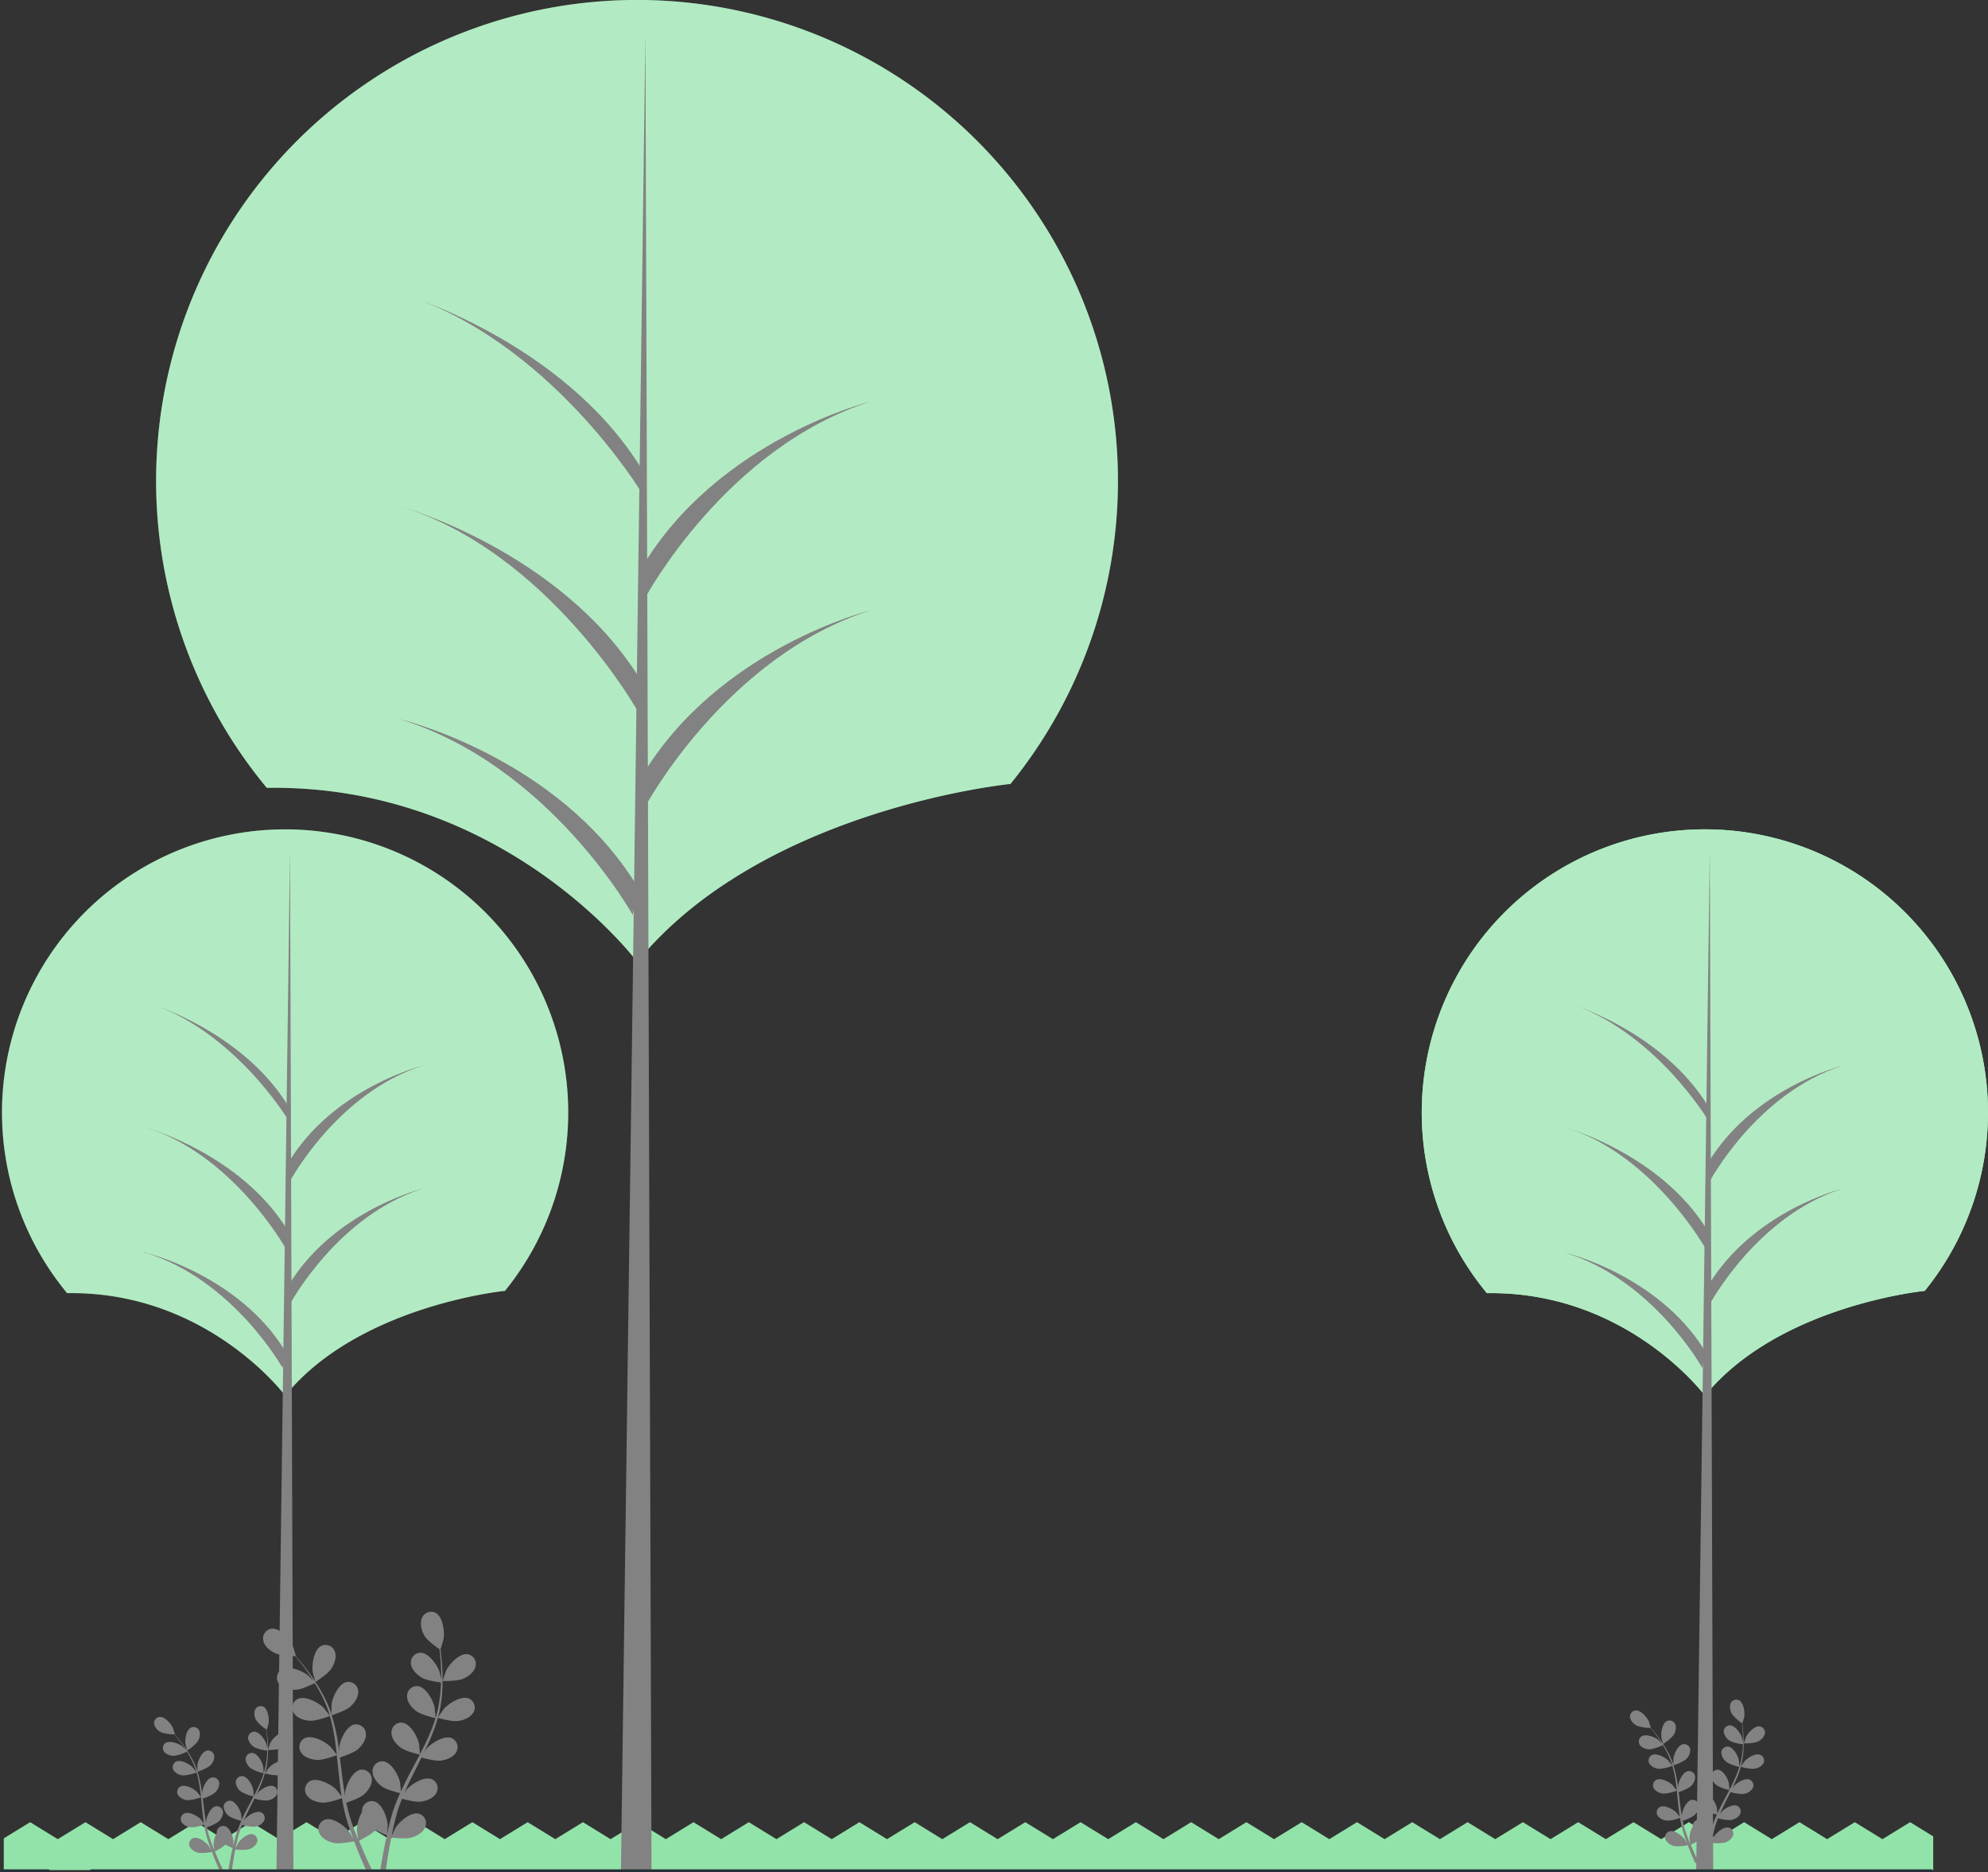 <svg xmlns="http://www.w3.org/2000/svg" viewBox="0 0 716.24 674.45"><rect x="0" y="0" width="716.24" height="674.45" fill="#333333" stroke="none"/><defs><style>.cls-1{fill:#92e3a9}.cls-2{fill:#828282}.cls-3{fill:#fff;opacity:.3}</style></defs><g id="Capa_2" data-name="Capa 2"><g id="Información"><path class="cls-1" d="M1.36 673.71v-11.42l9.5-5.83 9.96 6.12 9.96-6.12 9.95 6.12 9.96-6.12 9.95 6.12 9.96-6.12 9.96 6.12 9.96-6.12 9.96 6.12 9.95-6.12 9.96 6.12 9.95-6.12 9.96 6.12 9.96-6.12 9.96 6.12 9.96-6.12 9.96 6.12 9.95-6.12 9.97 6.12 9.96-6.12 9.95 6.12 9.96-6.12 9.96 6.12 9.96-6.12 9.96 6.12 9.96-6.12 9.96 6.12 9.96-6.12 9.96 6.12 9.96-6.12 9.96 6.12 9.96-6.12 9.96 6.12 9.96-6.12 9.97 6.12 9.96-6.12 9.96 6.12 9.96-6.12 9.96 6.12 9.95-6.12 9.96 6.12 9.96-6.12 9.96 6.12 9.95-6.12 9.96 6.12 9.96-6.12 9.96 6.12 9.96-6.12 9.96 6.12 9.96-6.12 9.97 6.12 9.96-6.12 9.96 6.12 9.96-6.12 9.97 6.12 9.96-6.12 9.96 6.12 9.97-6.12 9.97 6.12 9.96-6.12 9.97 6.12 9.96-6.12 9.96 6.12 9.97-6.12 9.96 6.12 9.97-6.12 9.97 6.12 9.96-6.12 8.33 5.11v12.14H1.36z"/><path class="cls-2" d="M166.88 604.78c-2.16.94-7.42.82-7.42.82s1.13-3.44 1.23-3.65c1.15-2.42 4.8-6.4 7.77-6a3.54 3.54 0 0 1 2.85 4.44c-.49 2.06-2.6 3.61-4.43 4.39Z"/><path class="cls-2" d="M165.06 620c-2.23.33-6.93-1-7.3-1.14a63.29 63.29 0 0 1-2.85 7.88q-1 2.24-2.06 4.46c.43-.63.81-1.18.88-1.26 1.75-2 6.32-4.9 9.08-3.73a3.54 3.54 0 0 1 1.57 5c-1 1.85-3.46 2.77-5.43 3.06s-6-.79-7.1-1.09l-.84 1.7c-1.36 2.71-2.73 5.4-4 8.09-.44.94-.85 1.89-1.26 2.84.39-.56.71-1 .77-1.09 1.75-2 6.32-4.91 9.08-3.73a3.55 3.55 0 0 1 1.58 5c-1 1.85-3.46 2.77-5.44 3.06s-5.64-.69-6.91-1c-.39 1-.78 2-1.11 2.94-.21.66-.46 1.29-.63 2s-.38 1.34-.56 2c-.31 1.28-.63 2.6-.9 3.86-.19.87-.36 1.7-.53 2.55.43-.95 1.31-2.79 1.41-2.93 1.42-2.27 5.5-5.81 8.41-5.07a3.55 3.55 0 0 1 2.32 4.74c-.73 2-3 3.27-4.91 3.85-2.11.64-6.77.06-7.35 0-.28 1.39-.54 2.75-.76 4-.5 2.84-.88 5.38-1.17 7.53h-2c.34-2.22.79-4.88 1.38-7.85.28-1.42.6-2.92 1-4.47a37.67 37.67 0 0 1-4.1-1.93c-1.53 1.67-5.46 3.61-6 3.86.53 1.31 1.07 2.59 1.59 3.78 1.08 2.5 2.12 4.72 3 6.61h-2.13c-.78-1.74-1.64-3.72-2.54-5.92-.55-1.33-1.11-2.77-1.67-4.25-.56.12-5.18 1.06-7.33.57-2-.44-4.31-1.54-5.18-3.47a3.54 3.54 0 0 1 2-4.9c2.84-1 7.17 2.27 8.76 4.42.1.13 1 1.62 1.49 2.57-.23-.6-.45-1.19-.68-1.81-.45-1.24-.87-2.49-1.32-3.83-.2-.65-.39-1.31-.59-2s-.36-1.38-.54-2.08c-.38-1.62-.7-3.28-1-5-1.09.4-5 1.74-7 1.6s-4.49-.87-5.65-2.64a3.55 3.55 0 0 1 1.19-5.15c2.67-1.37 7.44 1.16 9.34 3 .12.12 1.33 1.63 2 2.47-.16-1-.33-2-.45-3-.37-3-.65-6-1-9-.09-.92-.19-1.84-.28-2.76-.39.15-4.95 1.84-7.19 1.69-2-.14-4.5-.88-5.66-2.65a3.55 3.55 0 0 1 1.2-5.14c2.66-1.38 7.44 1.16 9.33 3 .15.15 1.88 2.32 2.3 2.89-.22-2-.45-4-.76-6a63.29 63.29 0 0 0-1.72-7.91c-.18.06-4.94 1.86-7.24 1.7-2-.14-4.49-.88-5.65-2.65a3.55 3.55 0 0 1 1.19-5.14c2.67-1.38 7.45 1.16 9.34 3 .15.15 2 2.49 2.33 2.94-.05-.15-.08-.31-.12-.46a45.25 45.25 0 0 0-3.14-7.49c-.68-1.34-1.41-2.57-2.14-3.76-.85.42-4.76 2.32-6.85 2.41s-4.56-.38-5.91-2a3.57 3.57 0 0 1 .62-5.25c2.5-1.66 7.53.34 9.62 2 .12.09 1.17 1.14 1.93 1.91-.34-.53-.68-1.08-1-1.58-1.25-1.89-2.52-3.54-3.65-5-.65-.82-1.25-1.55-1.83-2.23-1 0-5.29-.14-7.14-1s-3.88-2.43-4.32-4.5a3.55 3.55 0 0 1 3-4.37c3-.32 6.52 3.76 7.61 6.21.09.21 1.18 3.69 1.13 3.69h-.07c.57.64 1.17 1.33 1.8 2.1 1.17 1.43 2.47 3.06 3.77 4.93a61.49 61.49 0 0 1 3.98 6.32 46 46 0 0 1 3.34 7.51v.1-3.52c.34-2.66 2.57-7.59 5.51-8.13a3.55 3.55 0 0 1 4.1 3.34c.17 2.1-1.36 4.22-2.85 5.55-1.68 1.5-6.35 3-6.72 3.07a63.63 63.63 0 0 1 2 8.14c.28 1.61.52 3.23.74 4.86v-1.53c.34-2.66 2.57-7.58 5.52-8.13a3.55 3.55 0 0 1 4.09 3.34c.17 2.11-1.36 4.22-2.85 5.55s-5.47 2.67-6.52 3l.24 1.88c.36 3 .7 6 1.13 8.95.15 1 .34 2 .52 3.06v-1.33c.34-2.66 2.57-7.58 5.52-8.13a3.55 3.55 0 0 1 4.09 3.34c.17 2.11-1.36 4.22-2.85 5.55s-5.08 2.54-6.33 3c.22 1 .44 2.07.69 3.06.2.67.33 1.33.57 2l.63 2c.45 1.24.91 2.52 1.38 3.71.32.84.64 1.63 1 2.42-.16-1-.44-3-.44-3.22a13.77 13.77 0 0 1 1.85-6.7 4.08 4.08 0 0 1 0-.78 3.55 3.55 0 0 1 4.34-3c2.9.77 4.74 5.85 4.87 8.53 0 .16-.09 1.88-.17 3 .14-.63.28-1.24.43-1.89.31-1.28.65-2.55 1-3.92l.6-2c.19-.67.47-1.35.7-2 .57-1.56 1.23-3.12 1.93-4.68-1.12-.27-5.09-1.28-6.69-2.5s-3.26-3.21-3.25-5.33a3.55 3.55 0 0 1 3.83-3.63c3 .32 5.57 5.07 6.11 7.69 0 .17.21 2.09.29 3.15.42-.93.84-1.86 1.3-2.79 1.34-2.69 2.77-5.36 4.19-8l1.28-2.46c-.4-.1-5.14-1.2-6.93-2.57-1.58-1.21-3.27-3.2-3.25-5.32a3.54 3.54 0 0 1 3.83-3.63c3 .32 5.57 5.07 6.11 7.69 0 .2.29 3 .32 3.68.94-1.81 1.85-3.62 2.69-5.44a62.83 62.83 0 0 0 2.92-7.56c-.18 0-5.14-1.17-7-2.57-1.58-1.22-3.26-3.21-3.25-5.32a3.54 3.54 0 0 1 3.83-3.63c3 .32 5.57 5.07 6.11 7.69 0 .2.31 3.18.32 3.73 0-.15.11-.3.15-.45a45.46 45.46 0 0 0 1.52-8c.17-1.49.24-2.92.29-4.32-1-.11-5.26-.69-7-1.77s-3.6-2.83-3.82-4.93a3.55 3.55 0 0 1 3.41-4c3 0 6.09 4.43 6.92 7 0 .14.34 1.6.54 2.66v-1.88c0-2.27-.14-4.34-.29-6.18-.08-1-.19-2-.29-2.87-.87-.59-4.33-3-5.4-4.79S151.22 585 152 583a3.55 3.55 0 0 1 4.89-2c2.66 1.38 3.36 6.74 2.92 9.38 0 .23-1 3.73-1.09 3.7h-.05c.12.85.23 1.76.34 2.75.18 1.84.37 3.92.42 6.19a64 64 0 0 1-.17 7.36 46.41 46.41 0 0 1-1.36 8.11.32.32 0 0 0 0 .09c.47-.74 1.86-2.77 2-2.91 1.75-2 6.33-4.91 9.08-3.74a3.55 3.55 0 0 1 1.58 5c-1.08 1.89-3.56 2.81-5.5 3.07Z"/><path class="cls-2" d="M113.65 605.94c-.05 0-1-3.5-1-3.73-.37-2.65.48-8 3.18-9.29a3.54 3.54 0 0 1 4.82 2.14c.73 2-.19 4.42-1.28 6.1-1.26 1.97-5.72 4.78-5.72 4.78Zm-12.43 23.97a16.32 16.32 0 0 1-4.71.52s.72-2.19.78-2.32c.74-1.53 3-4.06 4.94-3.81a2.25 2.25 0 0 1 1.81 2.82 4.74 4.74 0 0 1-2.82 2.79Z"/><path class="cls-2" d="M100.07 639.58a15.57 15.57 0 0 1-4.64-.73 39.62 39.62 0 0 1-1.8 5c-.41.95-.86 1.89-1.31 2.83.27-.4.52-.75.56-.8 1.11-1.28 4-3.11 5.76-2.37a2.26 2.26 0 0 1 1 3.2 4.7 4.7 0 0 1-3.45 1.94 14.85 14.85 0 0 1-4.51-.69c-.17.36-.35.72-.53 1.08-.86 1.72-1.73 3.43-2.53 5.13-.28.6-.54 1.2-.8 1.81.24-.36.45-.65.49-.7 1.11-1.28 4-3.11 5.76-2.37a2.25 2.25 0 0 1 1 3.2 4.72 4.72 0 0 1-3.45 2 14.62 14.62 0 0 1-4.38-.66c-.25.62-.5 1.25-.71 1.86-.13.42-.29.82-.4 1.26s-.24.84-.35 1.26c-.2.81-.41 1.65-.58 2.45-.12.55-.22 1.08-.33 1.62.27-.6.83-1.77.89-1.86.9-1.44 3.5-3.69 5.34-3.22a2.25 2.25 0 0 1 1.47 3 4.68 4.68 0 0 1-3.12 2.45 15.32 15.32 0 0 1-4.66 0c-.18.89-.34 1.75-.48 2.56-.32 1.8-.56 3.42-.74 4.78h-1.25c.22-1.41.5-3.09.88-5 .18-.9.38-1.86.6-2.84a26.14 26.14 0 0 1-2.6-1.22 16.31 16.31 0 0 1-3.79 2.45c.34.84.68 1.65 1 2.41.69 1.58 1.34 3 1.92 4.19H79c-.49-1.1-1-2.36-1.61-3.75-.35-.85-.7-1.76-1.06-2.7a15.6 15.6 0 0 1-4.65.36 4.7 4.7 0 0 1-3.29-2.2 2.25 2.25 0 0 1 1.24-3.12c1.8-.6 4.56 1.45 5.57 2.81 0 .08.6 1 .94 1.63-.15-.38-.29-.75-.43-1.15-.29-.78-.55-1.58-.84-2.43-.13-.41-.25-.83-.38-1.26s-.22-.87-.34-1.31c-.24-1-.44-2.09-.62-3.16a14.7 14.7 0 0 1-4.41 1 4.74 4.74 0 0 1-3.59-1.68 2.26 2.26 0 0 1 .76-3.27c1.69-.87 4.72.74 5.93 1.94.07.07.84 1 1.25 1.56-.1-.64-.2-1.28-.29-1.93-.23-1.89-.41-3.81-.59-5.72-.06-.58-.12-1.17-.19-1.75a15.68 15.68 0 0 1-4.56 1.07 4.71 4.71 0 0 1-3.59-1.68 2.25 2.25 0 0 1 .76-3.26c1.69-.88 4.72.73 5.93 1.93.09.09 1.19 1.47 1.45 1.83-.13-1.28-.28-2.56-.48-3.82a39.48 39.48 0 0 0-1.09-5 16.13 16.13 0 0 1-4.59 1.08 4.73 4.73 0 0 1-3.59-1.68 2.26 2.26 0 0 1 .76-3.27c1.69-.87 4.72.74 5.92 1.94.1.09 1.28 1.58 1.48 1.86 0-.1-.05-.2-.08-.29a28.79 28.79 0 0 0-2-4.76c-.43-.84-.89-1.63-1.36-2.38a15.06 15.06 0 0 1-4.36 1.48 4.66 4.66 0 0 1-3.75-1.27 2.25 2.25 0 0 1 .39-3.33c1.59-1 4.78.21 6.1 1.27.08.06.75.73 1.23 1.22-.22-.34-.43-.69-.65-1-.79-1.2-1.6-2.24-2.31-3.17l-1.16-1.41a15.12 15.12 0 0 1-4.54-.65 4.7 4.7 0 0 1-2.74-2.86 2.25 2.25 0 0 1 1.88-2.77c1.89-.2 4.14 2.39 4.83 3.94.06.13.76 2.34.72 2.34.36.41.74.85 1.14 1.33.74.91 1.57 2 2.39 3.13a41.06 41.06 0 0 1 2.49 4 29.28 29.28 0 0 1 2.1 4.71s0 0 0 .06v-2.24c.22-1.68 1.63-4.81 3.5-5.16a2.26 2.26 0 0 1 2.6 2.12 4.71 4.71 0 0 1-1.81 3.53 15.56 15.56 0 0 1-4.26 1.94 40.63 40.63 0 0 1 1.25 5.17c.18 1 .33 2.05.47 3.09v-1c.21-1.68 1.63-4.81 3.5-5.15A2.24 2.24 0 0 1 79 642.5a4.74 4.74 0 0 1-1.8 3.53 15 15 0 0 1-4.14 1.91l.15 1.19c.23 1.91.45 3.82.72 5.68.1.66.21 1.3.33 1.94v-.84c.22-1.69 1.63-4.81 3.5-5.16a2.26 2.26 0 0 1 2.6 2.12 4.68 4.68 0 0 1-1.81 3.52 14 14 0 0 1-4 1.87c.13.66.27 1.32.44 1.94.12.43.21.85.35 1.27s.27.84.41 1.25c.28.79.57 1.6.87 2.36.2.53.41 1 .61 1.54-.1-.65-.28-1.94-.28-2a8.8 8.8 0 0 1 1.17-4.26 4.32 4.32 0 0 1 0-.5 2.26 2.26 0 0 1 2.88-1.95c1.84.49 3 3.72 3.09 5.42 0 .1-.06 1.19-.11 1.88.09-.4.17-.79.27-1.2.2-.81.41-1.62.64-2.49.13-.41.26-.83.38-1.26s.3-.85.45-1.28c.36-1 .78-2 1.22-3a14.91 14.91 0 0 1-4.24-1.58 4.72 4.72 0 0 1-2.12-3.4 2.25 2.25 0 0 1 2.42-2.27c1.89.21 3.53 3.22 3.87 4.88 0 .11.14 1.33.18 2 .28-.59.54-1.18.84-1.77.84-1.7 1.75-3.4 2.65-5.1l.81-1.56a15.72 15.72 0 0 1-4.35-1.63 4.68 4.68 0 0 1-2.07-3.38 2.25 2.25 0 0 1 2.43-2.3c1.89.2 3.54 3.22 3.88 4.88 0 .13.18 1.89.2 2.33.6-1.14 1.18-2.29 1.71-3.45a40.4 40.4 0 0 0 1.85-4.79 16 16 0 0 1-4.43-1.63 4.74 4.74 0 0 1-2.06-3.38 2.25 2.25 0 0 1 2.43-2.31c1.89.21 3.53 3.22 3.88 4.88 0 .13.19 2 .2 2.37l.1-.28a28.91 28.91 0 0 0 1-5.07c.11-.94.16-1.85.18-2.74a15.15 15.15 0 0 1-4.46-1.12 4.72 4.72 0 0 1-2.43-3.13 2.26 2.26 0 0 1 2.17-2.56c1.9 0 3.86 2.81 4.39 4.43 0 .08.21 1 .34 1.69v-1.2c0-1.44-.09-2.76-.18-3.92-.06-.67-.12-1.26-.19-1.82a15.17 15.17 0 0 1-3.43-3 4.69 4.69 0 0 1-.7-3.9 2.26 2.26 0 0 1 3.1-1.28c1.69.88 2.13 4.28 1.85 6 0 .14-.66 2.36-.69 2.34.07.54.14 1.11.21 1.75.12 1.16.24 2.48.27 3.93a39.14 39.14 0 0 1-.11 4.66 30.42 30.42 0 0 1-.86 5.15.14.14 0 0 0 0 .06c.3-.47 1.18-1.76 1.26-1.85 1.11-1.28 4-3.11 5.76-2.37a2.26 2.26 0 0 1 1 3.2 4.7 4.7 0 0 1-3.53 1.84Z"/><path class="cls-2" d="M67.44 630.64s-.61-2.22-.63-2.36c-.23-1.69.3-5.07 2-5.9a2.25 2.25 0 0 1 3.06 1.35 4.7 4.7 0 0 1-.81 3.88 16.13 16.13 0 0 1-3.62 3.03ZM633 627.56a16.38 16.38 0 0 1-4.71.52s.72-2.19.78-2.32c.73-1.53 3.05-4.06 4.93-3.81a2.25 2.25 0 0 1 1.81 2.82 4.7 4.7 0 0 1-2.81 2.79Z"/><path class="cls-2" d="M631.82 637.23a15.55 15.55 0 0 1-4.63-.73 39.7 39.7 0 0 1-1.81 5c-.41.94-.85 1.89-1.31 2.83.27-.4.52-.75.56-.8 1.11-1.29 4-3.11 5.77-2.37a2.25 2.25 0 0 1 1 3.2 4.66 4.66 0 0 1-3.45 1.94 14.78 14.78 0 0 1-4.5-.69l-.53 1.08c-.87 1.72-1.74 3.43-2.54 5.13-.28.6-.54 1.2-.79 1.8l.48-.69c1.11-1.28 4-3.11 5.77-2.37a2.26 2.26 0 0 1 1 3.2 4.7 4.7 0 0 1-3.46 1.94 14.37 14.37 0 0 1-4.38-.65c-.25.62-.49 1.25-.7 1.86-.14.42-.3.82-.41 1.26s-.23.84-.35 1.26c-.2.81-.4 1.65-.57 2.45-.12.55-.23 1.08-.34 1.62.27-.6.84-1.77.89-1.86.91-1.44 3.5-3.69 5.34-3.22a2.26 2.26 0 0 1 1.48 3 4.75 4.75 0 0 1-3.12 2.45 15.71 15.71 0 0 1-4.67 0c-.17.89-.34 1.75-.48 2.56-.32 1.8-.56 3.42-.74 4.78h-1.24c.21-1.41.5-3.09.87-5 .18-.9.39-1.86.61-2.84a24.89 24.89 0 0 1-2.61-1.22 16.11 16.11 0 0 1-3.79 2.44c.34.84.68 1.65 1 2.41.69 1.58 1.35 3 1.93 4.19h-1.35c-.5-1.1-1-2.36-1.62-3.76-.34-.84-.7-1.75-1.06-2.69a15.54 15.54 0 0 1-4.65.36 4.7 4.7 0 0 1-3.29-2.21 2.25 2.25 0 0 1 1.24-3.11c1.81-.6 4.56 1.45 5.57 2.81.06.08.61 1 .94 1.63l-.43-1.15c-.29-.79-.55-1.58-.84-2.43-.12-.41-.25-.83-.37-1.26s-.23-.87-.34-1.31c-.25-1-.45-2.09-.62-3.16a14.77 14.77 0 0 1-4.42 1 4.72 4.72 0 0 1-3.58-1.68A2.26 2.26 0 0 1 598 651c1.69-.87 4.73.74 5.93 1.94.08.07.84 1 1.25 1.56-.1-.64-.2-1.28-.28-1.93-.24-1.89-.41-3.81-.6-5.72l-.18-1.75a15.76 15.76 0 0 1-4.57 1.07 4.72 4.72 0 0 1-3.58-1.68 2.26 2.26 0 0 1 .75-3.27c1.69-.87 4.73.74 5.93 1.94.09.09 1.19 1.47 1.46 1.83-.14-1.28-.29-2.56-.48-3.82a39.48 39.48 0 0 0-1.1-5 16 16 0 0 1-4.59 1.08 4.74 4.74 0 0 1-3.59-1.68 2.26 2.26 0 0 1 .76-3.27c1.69-.87 4.72.74 5.93 1.94.09.09 1.28 1.57 1.47 1.86 0-.1 0-.2-.07-.29a30.62 30.62 0 0 0-2-4.76c-.44-.84-.9-1.63-1.36-2.38a15.13 15.13 0 0 1-4.35 1.52 4.7 4.7 0 0 1-3.73-1.29 2.25 2.25 0 0 1 .4-3.33c1.58-1.05 4.77.21 6.1 1.27.07.06.74.73 1.22 1.22-.21-.34-.43-.69-.64-1-.8-1.2-1.6-2.25-2.32-3.17-.41-.52-.8-1-1.16-1.41a15.12 15.12 0 0 1-4.54-.65 4.7 4.7 0 0 1-2.74-2.86 2.25 2.25 0 0 1 1.89-2.77c1.89-.2 4.14 2.39 4.83 3.94.06.13.75 2.34.71 2.34.36.4.74.85 1.15 1.33.74.91 1.56 2 2.39 3.13a41.05 41.05 0 0 1 2.48 4 29.28 29.28 0 0 1 2.12 4.77s0 0 0 .06v-2.24c.22-1.68 1.63-4.81 3.5-5.16a2.26 2.26 0 0 1 2.6 2.12 4.71 4.71 0 0 1-1.81 3.52 15.39 15.39 0 0 1-4.27 1.95 39 39 0 0 1 1.25 5.17c.19 1 .34 2 .48 3.09v-1c.22-1.68 1.63-4.81 3.5-5.15a2.25 2.25 0 0 1 2.6 2.11 4.71 4.71 0 0 1-1.81 3.53 15 15 0 0 1-4.14 1.91c0 .39.11.79.15 1.19.23 1.91.45 3.81.72 5.68.1.65.22 1.3.33 1.94v-.84c.22-1.69 1.63-4.81 3.5-5.16a2.26 2.26 0 0 1 2.6 2.12 4.71 4.71 0 0 1-1.81 3.52 14.5 14.5 0 0 1-4 1.87c.14.66.28 1.31.44 1.94.12.43.21.85.36 1.27s.27.84.4 1.25c.29.79.58 1.6.87 2.36l.61 1.54c-.1-.66-.27-1.94-.28-2a8.81 8.81 0 0 1 1.18-4.25 2.1 2.1 0 0 1 0-.5 2.25 2.25 0 0 1 2.75-1.91c1.84.49 3 3.72 3.09 5.42 0 .1-.06 1.19-.11 1.88.09-.4.18-.79.28-1.2.19-.82.41-1.62.64-2.49.12-.41.25-.83.38-1.26s.29-.85.44-1.28c.37-1 .78-2 1.22-3a14.91 14.91 0 0 1-4.24-1.58 4.74 4.74 0 0 1-2.06-3.38 2.25 2.25 0 0 1 2.43-2.31c1.89.21 3.53 3.22 3.88 4.88 0 .11.13 1.33.18 2 .27-.59.54-1.18.83-1.77.84-1.71 1.75-3.4 2.65-5.1.28-.52.55-1 .82-1.56a15.64 15.64 0 0 1-4.4-1.63 4.67 4.67 0 0 1-2.06-3.38 2.24 2.24 0 0 1 2.43-2.3c1.89.2 3.53 3.22 3.87 4.88 0 .13.19 1.89.21 2.33.59-1.14 1.18-2.29 1.7-3.45a37.23 37.23 0 0 0 1.86-4.79 16 16 0 0 1-4.42-1.63 4.72 4.72 0 0 1-2.07-3.38 2.25 2.25 0 0 1 2.44-2.31c1.89.21 3.53 3.22 3.87 4.88 0 .13.2 2 .2 2.37l.1-.28a29 29 0 0 0 1-5.07c.1-.94.15-1.85.18-2.74a15.2 15.2 0 0 1-4.47-1.12 4.68 4.68 0 0 1-2.42-3.13 2.25 2.25 0 0 1 2.16-2.56c1.9 0 3.87 2.81 4.39 4.43 0 .08.22 1 .35 1.68v-1.19c0-1.44-.1-2.76-.19-3.92-.05-.67-.12-1.26-.18-1.82a15 15 0 0 1-3.43-3.05 4.7 4.7 0 0 1-.71-3.89 2.26 2.26 0 0 1 3.1-1.28c1.69.88 2.13 4.28 1.86 6 0 .14-.67 2.36-.7 2.34.07.54.15 1.11.22 1.74.11 1.17.23 2.49.27 3.93a41.6 41.6 0 0 1-.12 4.67 28.54 28.54 0 0 1-.86 5.15v.06c.3-.47 1.18-1.76 1.26-1.85 1.11-1.28 4-3.11 5.77-2.37a2.25 2.25 0 0 1 1 3.2 4.66 4.66 0 0 1-3.43 1.82Z"/><path class="cls-2" d="M599.19 628.29s-.6-2.22-.62-2.36c-.24-1.69.3-5.08 2-5.9a2.25 2.25 0 0 1 3.07 1.35 4.75 4.75 0 0 1-.82 3.88 15.91 15.91 0 0 1-3.63 3.03Z"/><path class="cls-1" d="M693.35 465.06s-52.48 5.19-79.08 37.73c0 0-28.1-37.69-78.57-36.92a102 102 0 1 1 157.66-.72Z"/><path class="cls-1" d="M693.35 465.06s-52.48 5.19-79.08 37.73c0 0-28.1-37.69-78.57-36.92a102 102 0 1 1 157.66-.72Z"/><path class="cls-3" d="M693.35 465.06s-52.48 5.19-79.08 37.73c0 0-28.1-37.69-78.57-36.92a102 102 0 1 1 157.66-.72Z"/><path class="cls-2" d="m611.1 674.42 4.91-368.45 1.22 368.45h-6.13z"/><path class="cls-2" d="M613.35 492.87s-17.72-31.89-49.6-41.63c0 0 33.66 8 50.49 35.43Zm1.93-89.49s-19.65-32.75-51.53-42.49c0 0 34.7 10 51.53 37.44Zm-.69 46.62s-19-34.16-50.84-43.91c0 0 34.47 9.56 51.3 37Zm1.41-24.45s17.09-31.89 47.86-41.63c0 0-32.48 8-48.72 35.43Zm0 44.29s17.09-31.89 47.86-41.63c0 0-32.48 8-48.72 35.43Z"/><path class="cls-1" d="M181.83 465.06s-52.48 5.19-79.08 37.73c0 0-28.1-37.69-78.57-36.92a102 102 0 1 1 157.67-.72Z"/><path class="cls-3" d="M181.83 465.06s-52.48 5.19-79.08 37.73c0 0-28.1-37.69-78.57-36.92a102 102 0 1 1 157.67-.72Z"/><path class="cls-2" d="m99.59 674.42 4.9-368.45 1.23 368.45h-6.13z"/><path class="cls-2" d="M101.83 492.87S84.12 461 52.23 451.24c0 0 33.66 8 50.49 35.43Zm1.93-89.49s-19.64-32.75-51.53-42.49c0 0 34.7 10 51.53 37.44Zm-.68 46.62s-19-34.16-50.85-43.91c0 0 34.47 9.56 51.31 37Zm1.38-24.45s17.09-31.89 47.86-41.63c0 0-32.48 8-48.72 35.43Zm0 44.29s17.09-31.89 47.86-41.63c0 0-32.48 8-48.72 35.43Z"/><path class="cls-1" d="M363.9 282.45s-89.14 8.82-134.33 64.08c0 0-47.73-64-133.46-62.7a173.27 173.27 0 1 1 267.81-1.23Z"/><path class="cls-3" d="M363.9 282.45s-89.14 8.82-134.33 64.08c0 0-47.73-64-133.46-62.7a173.27 173.27 0 1 1 267.81-1.23Z"/><path class="cls-2" d="m223.71 674.42 8.82-662.2 2.2 662.2h-11.02z"/><path class="cls-2" d="M228 329.69s-30.08-54.17-84.25-70.69c0 0 57.18 13.54 85.76 60.19Zm3.29-152s-33.37-55.64-87.54-72.19c0 0 58.95 17 87.54 63.61Zm-1.17 79.12s-32.2-58-86.37-74.57c0 0 58.56 16.24 87.15 62.88Zm2.35-41.47s29-54.17 81.3-70.72c0 0-55.16 13.54-82.75 60.19Zm0 75.23s29-54.17 81.3-70.72c0 0-55.16 13.55-82.75 60.19Z"/><path d="M17.41 673.95H.5m695.32 0H32.9" style="fill:none;stroke:#263238;stroke-linecap:round;stroke-linejoin:round"/></g></g></svg>